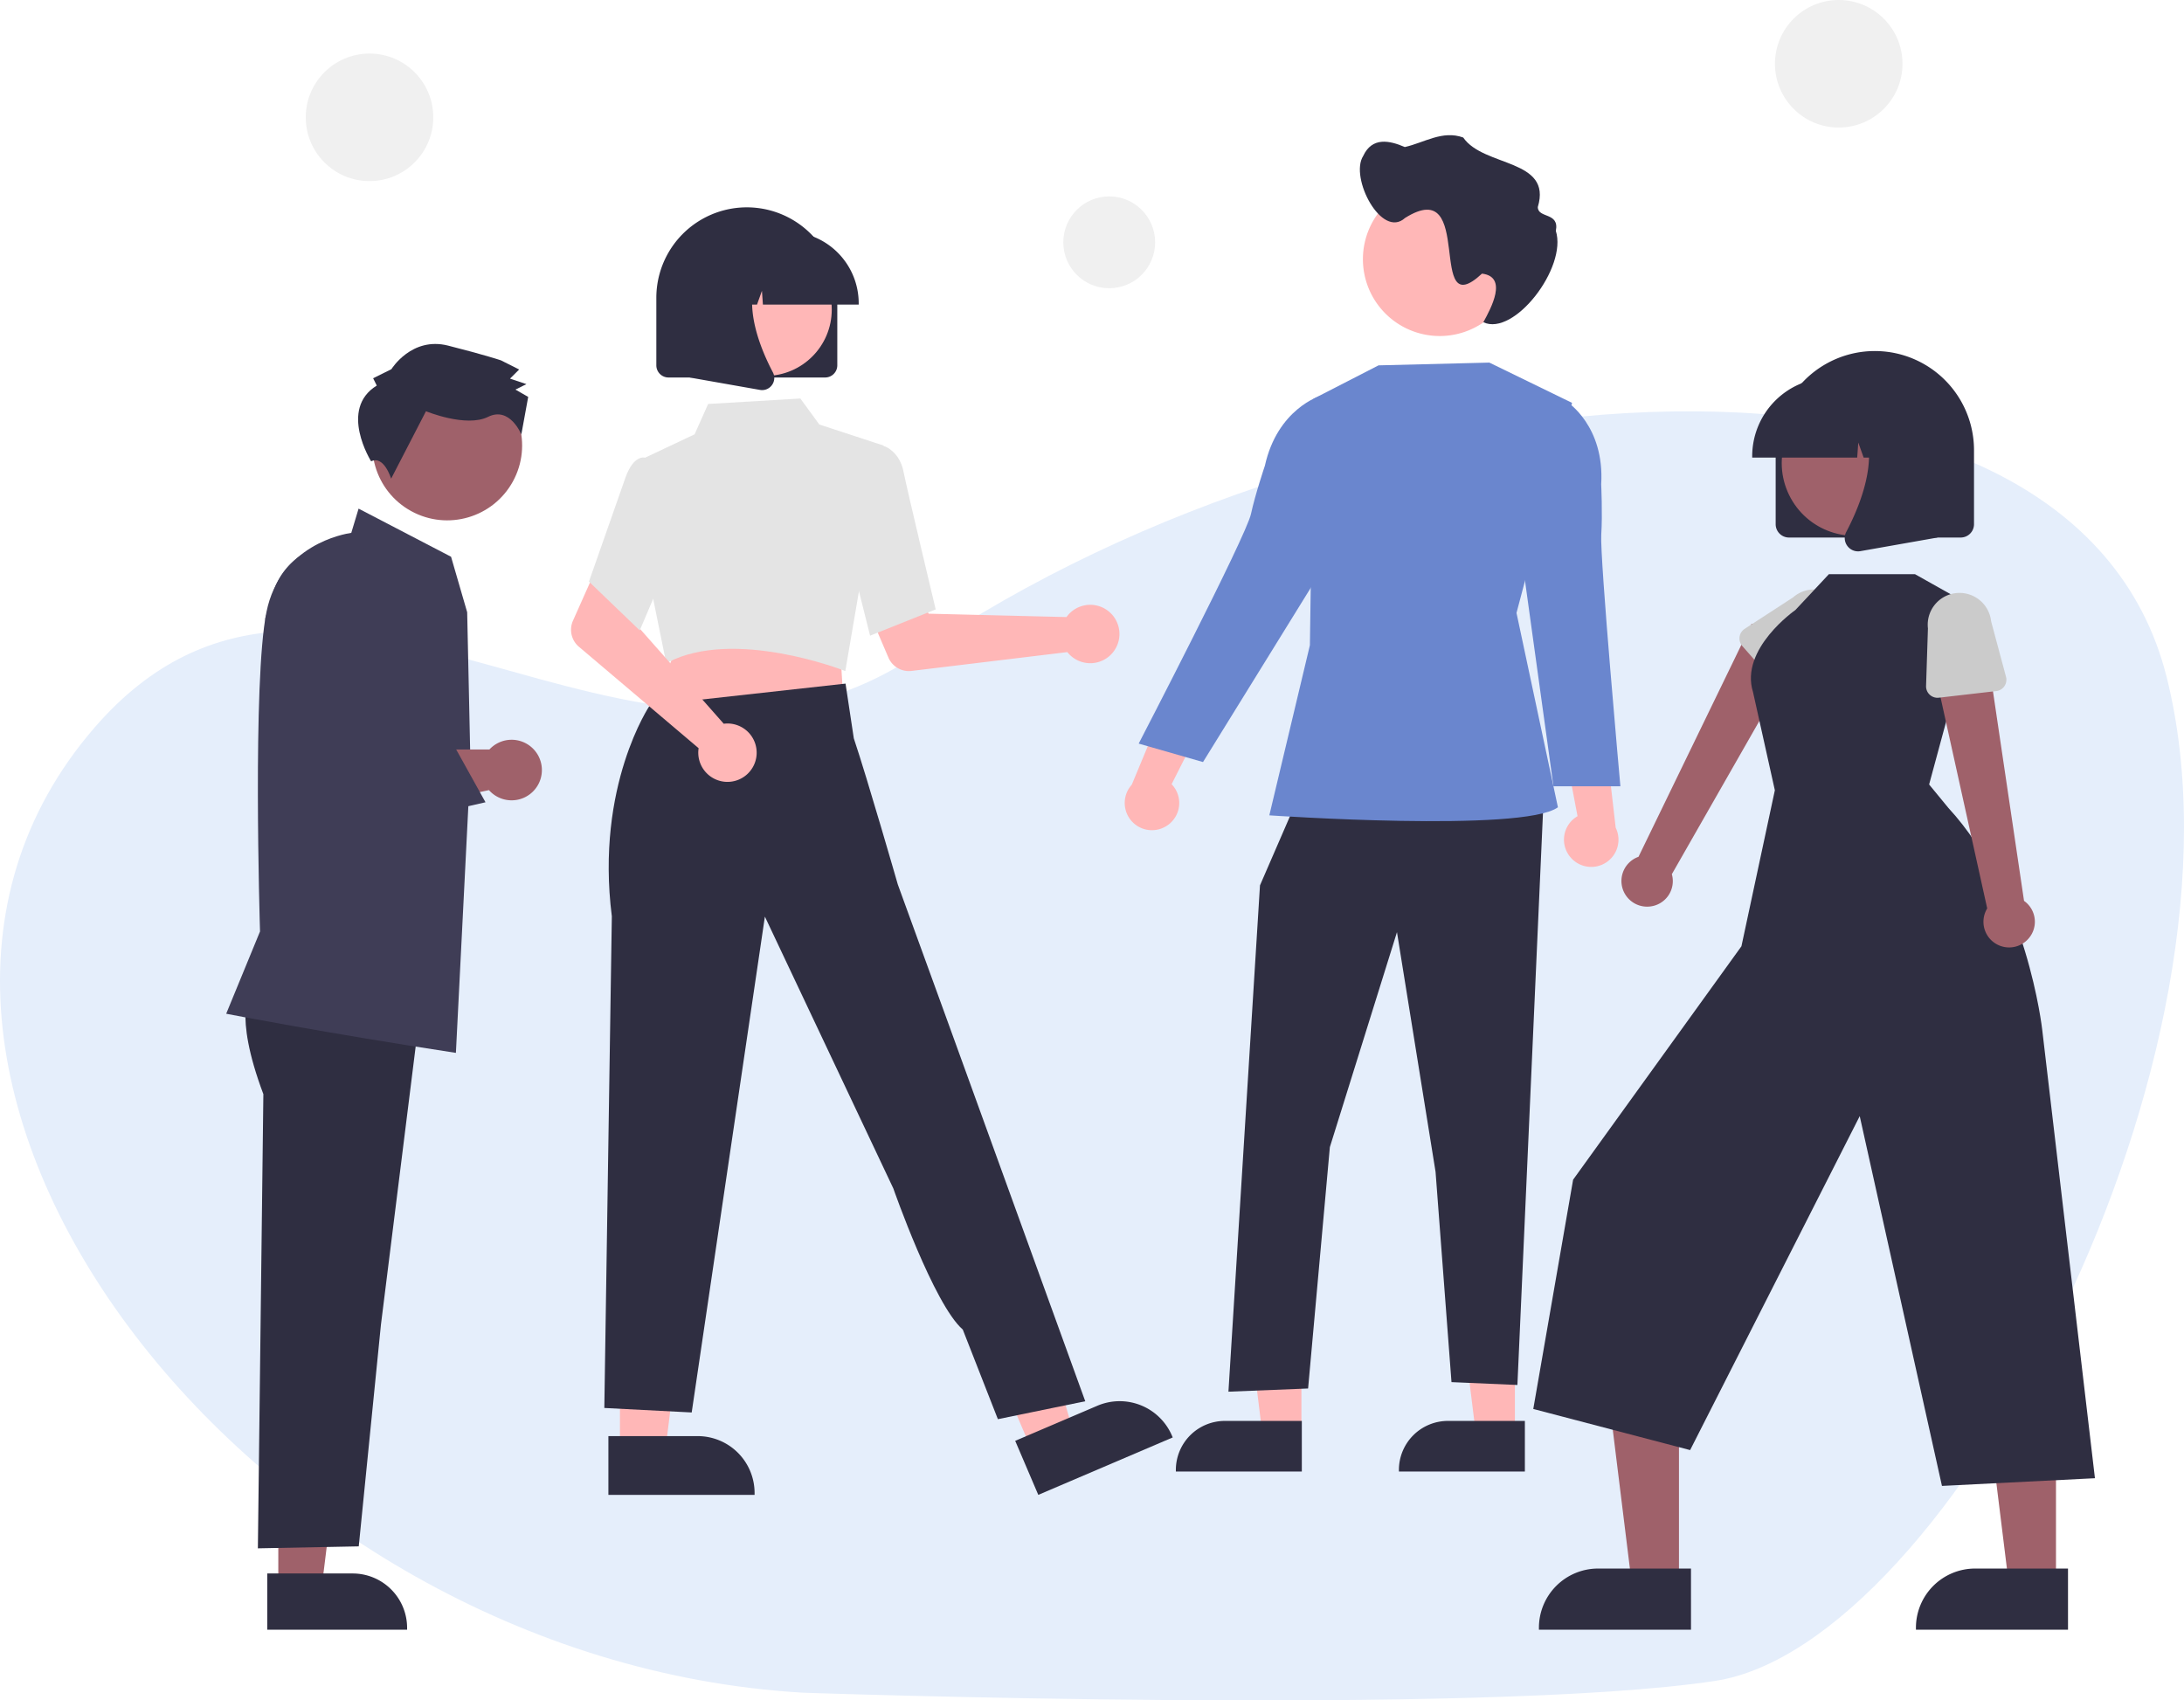 <svg xmlns="http://www.w3.org/2000/svg" width="856.232" height="666.652" viewBox="0 0 856.232 666.652">
  <g id="Group_226" data-name="Group 226" transform="translate(-505 -1929.108)">
    <path id="Path_593" data-name="Path 593" d="M532.676,667.824C313.962,655.095,138.561,423.7,254.945,289.415c90.263-104.15,210.614,47.446,322.864-28.931,172.693-117.5,452.471-138.866,489.5,9.258S981.677,649.309,890.257,663.2,532.676,667.824,532.676,667.824Z" transform="translate(287.147 1924.912)" fill="#e5eefb"/>
    <g id="undraw_having_fun_re_vj4h" transform="translate(593.679 1929.108)">
      <path id="Path_539" data-name="Path 539" d="M20.432,622.437H37.437l8.09-65.591h-25.1Z" fill="#9f616a"/>
      <path id="Path_540" data-name="Path 540" d="M249.773,747.425h33.49a21.343,21.343,0,0,1,21.342,21.34v.695l-54.831,0Z" transform="translate(-233.679 -130.539)" fill="#2f2e41"/>
      <path id="Path_541" data-name="Path 541" d="M243.42,518.7s-7.37,8.331,4.833,40.8L246.1,737.57l39.547-.772,8.693-86.858,15.827-126.75Z" transform="translate(-233.679 -130.539)" fill="#2f2e41"/>
      <path id="Path_542" data-name="Path 542" d="M323.735,543.32l-.433-.066c-50.592-7.716-88.769-15.113-89.149-15.187l-.474-.092,13.262-32.257c-.1-3.371-2.976-98.023,2.52-125.218,5.32-26.326,30.4-30.64,33.255-31.046l2.869-9.507,36.251,18.864,6.322,21.76,1.284,59.639Z" transform="translate(-233.679 -130.539)" fill="#3f3d56"/>
      <path id="Path_543" data-name="Path 543" d="M345.569,420.57a11.832,11.832,0,0,0-8.693,3.8l-60.931,0-22.319,4.751,3.664,28.264,79.4-17.075a11.871,11.871,0,1,0,8.882-19.741Z" transform="translate(-233.679 -130.539)" fill="#9f616a"/>
      <circle id="Ellipse_20" data-name="Ellipse 20" cx="29.366" cy="29.366" r="29.366" transform="translate(46.797 186.32) rotate(-61.337)" fill="#9f616a"/>
      <path id="Path_544" data-name="Path 544" d="M292.71,281.7l-1.424-2.865,7.164-3.559s7.9-12.858,22.2-9.245,20.734,5.776,20.734,5.776l7.145,3.6-3.586,3.568,6.434,2.163-4.3,2.135,5,2.874-2.692,14.735s-4.471-11.176-13.068-6.905S312,291.765,312,291.765L298.342,318.2s-2.818-9.268-7.843-6.8C290.5,311.406,277.662,290.963,292.71,281.7Z" transform="translate(-233.679 -130.539)" fill="#2f2e41"/>
      <path id="Path_545" data-name="Path 545" d="M257.68,462.684l-6.968-20.727-1.686-69.094,2.969-9.8a27.389,27.389,0,1,1,51.728,17.9L287.81,421.736l.809,1.57,34.477-.279,12.247,22.045Z" transform="translate(-233.679 -130.539)" fill="#3f3d56"/>
      <path id="Path_546" data-name="Path 546" d="M602.627,454.168a10.611,10.611,0,0,0,1.7-16.183l16.994-33.662-19.465,2.258L588.7,438.2a10.669,10.669,0,0,0,13.929,15.967Z" transform="translate(-233.679 -130.539)" fill="#ffb7b7"/>
      <path id="Path_547" data-name="Path 547" d="M505.24,562.075H489.924L482.638,503l22.6,0Z" fill="#ffb7b7"/>
      <path id="Path_548" data-name="Path 548" d="M742.824,707.46l-49.384,0v-.625a19.222,19.222,0,0,1,19.22-19.221h30.165Z" transform="translate(-233.679 -130.539)" fill="#2f2e41"/>
      <path id="Path_549" data-name="Path 549" d="M421.54,562.075H406.224L398.938,503l22.605,0Z" fill="#ffb7b7"/>
      <path id="Path_550" data-name="Path 550" d="M655.377,707.46l-49.384,0v-.625a19.222,19.222,0,0,1,19.22-19.221h30.164Z" transform="translate(-233.679 -130.539)" fill="#2f2e41"/>
      <path id="Path_551" data-name="Path 551" d="M420.285,312.572l-14.991,34.536L392.928,545.614l31.231-1.249,8.53-94.629L459,365.454l15.127,93.961,6.247,82.451,25.842,1.119,10.3-230.413Z" fill="#2f2e41"/>
      <path id="Path_552" data-name="Path 552" d="M728.9,272.694l-43.449,1.087-25.509,13.1-1.4,96.614-15.909,66.7s99.4,6.841,113.146-3.153l-16.24-76.2,21.782-82.355Z" transform="translate(-233.679 -130.539)" fill="#6a86ce"/>
      <path id="Path_553" data-name="Path 553" d="M666.651,288.478l-4.045-2.732s-16.757,5.022-21.71,27.366c0,0-3.79,11.21-5.453,18.917-1.907,8.84-44.026,90.041-44.026,90.041l25.217,7.234,46.232-74.766Z" transform="translate(-233.679 -130.539)" fill="#6a86ce"/>
      <path id="Path_554" data-name="Path 554" d="M760.638,466.556a10.611,10.611,0,0,1,2.833-16.023l-7.053-37.043,18.088,7.538,3.924,34.022a10.669,10.669,0,0,1-17.792,11.507Z" transform="translate(-233.679 -130.539)" fill="#ffb7b7"/>
      <path id="Path_555" data-name="Path 555" d="M754.782,289.636l4.641-1.51s14.722,9.448,13.322,32.292c0,0,.552,11.821.025,19.688-.6,9.023,7.5,98.691,7.5,98.691H754.03l-11.243-81.2Z" transform="translate(-233.679 -130.539)" fill="#6a86ce"/>
      <path id="Path_556" data-name="Path 556" d="M739.565,232.16a30.119,30.119,0,1,1-30.119-30.119h0a30.045,30.045,0,0,1,30.119,29.969Z" transform="translate(-233.679 -130.539)" fill="#ffb7b7"/>
      <path id="Path_557" data-name="Path 557" d="M679.426,191.7c3.528-7.587,10.356-6.087,16.328-3.515,7.562-1.677,14.754-6.7,22.9-3.729,8.026,11.673,34.972,8.239,29.239,27.243-.008,4.554,8.569,1.9,7.071,9.361,4.543,14.353-16.4,41.535-28.421,35.811,2.973-5.449,9.765-17.826-.536-19.054-22.161,20.62-2.286-39.264-30.131-21.849C686.659,224.409,674.038,200.144,679.426,191.7Z" transform="translate(-233.679 -130.539)" fill="#2f2e41"/>
      <path id="Path_558" data-name="Path 558" d="M765.911,469.56a10.009,10.009,0,0,0,11.98-9.594l75.627-71.183L836.5,375.209l-69.117,74.418a10.064,10.064,0,0,0-1.474,19.932Z" transform="translate(-311.616 130.291) rotate(-17)" fill="#9f616a"/>
      <path id="Path_559" data-name="Path 559" d="M842.8,400.29l-14.714-17.243a4.488,4.488,0,0,1,1.032-6.717l19.155-11.991a12.464,12.464,0,1,1,16.125,19.01l-14.8,16.978a4.488,4.488,0,0,1-6.8-.037Z" transform="matrix(1, -0.017, 0.017, 1, -240.21, -115.683)" fill="#cbcbcb"/>
      <path id="Path_560" data-name="Path 560" d="M569.558,621H551.067l-8.8-71.321h27.291Z" fill="#9f616a"/>
      <path id="Path_561" data-name="Path 561" d="M807.952,769.461l-59.622,0V768.7a23.208,23.208,0,0,1,23.2-23.207h36.418Z" transform="translate(-233.679 -130.539)" fill="#2f2e41"/>
      <path id="Path_562" data-name="Path 562" d="M717.365,621h-18.49l-8.8-71.321h27.291Z" fill="#9f616a"/>
      <path id="Path_563" data-name="Path 563" d="M955.76,769.461l-59.622,0V768.7a23.208,23.208,0,0,1,23.2-23.207h36.418Z" transform="translate(-233.679 -130.539)" fill="#2f2e41"/>
      <path id="Path_564" data-name="Path 564" d="M901.307,438.1l18.639-68.863-24.18-13.591H862.014l-13.127,14.044s-21.932,15.259-16.624,32.166l8.564,38.509-13.1,61.161-65.991,91.515L746.118,682.93l61.492,16.12L874.1,568.12l32.24,144.975,59.977-3.016L945.654,534.3s-5.892-53.549-36.773-86.985Z" transform="translate(-233.679 -130.539)" fill="#2f2e41"/>
      <path id="Path_565" data-name="Path 565" d="M939.8,499.025a10.009,10.009,0,0,0-1.282-15.294l-14.462-97.564L903.3,392.721l20.778,93.965a10.064,10.064,0,0,0,15.723,12.34Z" transform="translate(-233.679 -130.539)" fill="#9f616a"/>
      <path id="Path_566" data-name="Path 566" d="M927.629,401.479l-22.518,2.6a4.488,4.488,0,0,1-5-4.6l.729-22.586a12.464,12.464,0,1,1,24.772-2.783l5.837,21.756a4.488,4.488,0,0,1-3.821,5.62Z" transform="translate(-233.679 -130.539)" fill="#cbcbcb"/>
      <path id="Path_567" data-name="Path 567" d="M841.146,336.058V307.044a38.88,38.88,0,1,1,77.76,0v29.015a5.229,5.229,0,0,1-5.223,5.223H846.369a5.229,5.229,0,0,1-5.223-5.223Z" transform="translate(-233.679 -130.539)" fill="#2f2e41"/>
      <circle id="Ellipse_21" data-name="Ellipse 21" cx="28.505" cy="28.505" r="28.505" transform="translate(599.669 170.22) rotate(-28.663)" fill="#9f616a"/>
      <path id="Path_568" data-name="Path 568" d="M831.948,309.365A30.791,30.791,0,0,1,862.7,278.609h5.8a30.79,30.79,0,0,1,30.755,30.756v.58H887l-4.183-11.712-.836,11.712h-6.338l-2.11-5.909-.422,5.909H831.948Z" transform="translate(-233.679 -130.539)" fill="#2f2e41"/>
      <path id="Path_569" data-name="Path 569" d="M869.231,344.544a5.145,5.145,0,0,1-.409-5.463c6.149-11.7,14.76-33.309,3.331-46.638l-.821-.958H904.51V341.3l-30.14,5.318a5.335,5.335,0,0,1-.924.082,5.2,5.2,0,0,1-4.214-2.153Z" transform="translate(-233.679 -130.539)" fill="#2f2e41"/>
      <path id="Path_570" data-name="Path 570" d="M564.278,371.069a11.471,11.471,0,0,0-1.154,1.391l-54.059-1.323-6.307-11.524-18.636,7.245,9.182,21.486a8.723,8.723,0,0,0,9.067,5.232l61.077-7.378a11.446,11.446,0,1,0,.83-15.129Z" transform="translate(-233.679 -130.539)" fill="#ffb7b7"/>
      <path id="Path_571" data-name="Path 571" d="M154.374,568.836h17.775l8.456-68.561H154.371Z" fill="#ffb7b7"/>
      <path id="Path_572" data-name="Path 572" d="M383.519,693.573h35.007a22.309,22.309,0,0,1,22.308,22.306v.726l-57.314,0Z" transform="translate(-233.679 -130.539)" fill="#2f2e41"/>
      <path id="Path_573" data-name="Path 573" d="M315.778,568.441l16.346-6.983-19.157-66.372-24.124,10.307Z" fill="#ffb7b7"/>
      <path id="Path_574" data-name="Path 574" d="M543.007,695.425,575.2,681.673h0a22.31,22.31,0,0,1,29.278,11.751l.285.667-52.706,22.516Z" transform="translate(-233.679 -130.539)" fill="#2f2e41"/>
      <path id="Path_575" data-name="Path 575" d="M240.773,255.381l1.285,20.829-37.571,4.021-39.314,4.207,11.571-31.628Z" fill="#ffb7b7"/>
      <path id="Path_576" data-name="Path 576" d="M475.771,393.394c-.426-.167-42.863-16.675-68.93-3.177l-.641.332-5.2-25.6-2.963-55.03,19.281-9.111,5.309-11.891,36.159-2.14,7.431,10.19,25.3,8.291L476.4,393.641Z" transform="translate(-233.679 -130.539)" fill="#e4e4e4"/>
      <path id="Path_577" data-name="Path 577" d="M477.1,343.723l4.473-35.142,10.184-3.1.172.063c.235.086,5.77,2.2,7.285,9.867,1.454,7.355,12.407,53.123,12.517,53.585l.11.458-25.733,10.3Z" transform="translate(-233.679 -130.539)" fill="#e4e4e4"/>
      <path id="Path_578" data-name="Path 578" d="M536.218,686.931l34.255-7.027L515.724,528.832,496.986,477.3S485.1,435.988,479.732,420l-3.24-21.453-76.707,8.49S378.36,438.5,384.869,489.784l-2.944,192.755L416.18,684.3l28.692-194.4,50.357,106.57S511.1,641.94,522.457,651.8Z" transform="translate(-233.679 -130.539)" fill="#2f2e41"/>
      <path id="Path_579" data-name="Path 579" d="M430.546,414.192a11.476,11.476,0,0,0-1.8.1l-35.785-40.541,4.163-12.46-17.983-8.74-9.513,21.342a8.723,8.723,0,0,0,2.328,10.207l46.937,39.771a11.446,11.446,0,1,0,11.658-9.678Z" transform="translate(-233.679 -130.539)" fill="#ffb7b7"/>
      <path id="Path_580" data-name="Path 580" d="M375.895,358.557l13.99-39.849c1.572-4.7,3.542-7.551,5.856-8.482a3.613,3.613,0,0,1,2.9-.027l6.273,7.925,5.822,24.458L395.812,377.7Z" transform="translate(-233.679 -130.539)" fill="#e4e4e4"/>
      <path id="Path_581" data-name="Path 581" d="M468.5,278.536H407.08a4.77,4.77,0,0,1-4.765-4.765V247.3a35.473,35.473,0,1,1,70.946,0v26.472A4.77,4.77,0,0,1,468.5,278.536Z" transform="translate(-233.679 -130.539)" fill="#2f2e41"/>
      <circle id="Ellipse_22" data-name="Ellipse 22" cx="26.008" cy="26.008" r="26.008" transform="translate(185.391 95.365)" fill="#ffb7b7"/>
      <path id="Path_582" data-name="Path 582" d="M481.653,249.946H444.1l-.385-5.392-1.925,5.392h-5.783l-.763-10.686-3.817,10.686H420.237v-.529a28.092,28.092,0,0,1,28.06-28.061h5.295a28.092,28.092,0,0,1,28.061,28.061Z" transform="translate(-233.679 -130.539)" fill="#2f2e41"/>
      <path id="Path_583" data-name="Path 583" d="M443.791,283.478a4.87,4.87,0,0,1-.843-.074l-27.5-4.852V233.1H445.72l-.749.874c-10.427,12.161-2.572,31.88,3.039,42.551a4.694,4.694,0,0,1-.373,4.984A4.746,4.746,0,0,1,443.791,283.478Z" transform="translate(-233.679 -130.539)" fill="#2f2e41"/>
      <circle id="Ellipse_23" data-name="Ellipse 23" cx="25" cy="25" r="25" transform="translate(31.188 21)" fill="#f0f0f0"/>
      <circle id="Ellipse_24" data-name="Ellipse 24" cx="25" cy="25" r="25" transform="translate(607.188)" fill="#f0f0f0"/>
      <circle id="Ellipse_25" data-name="Ellipse 25" cx="18" cy="18" r="18" transform="translate(328.187 77)" fill="#f0f0f0"/>
    </g>
  </g>
</svg>
